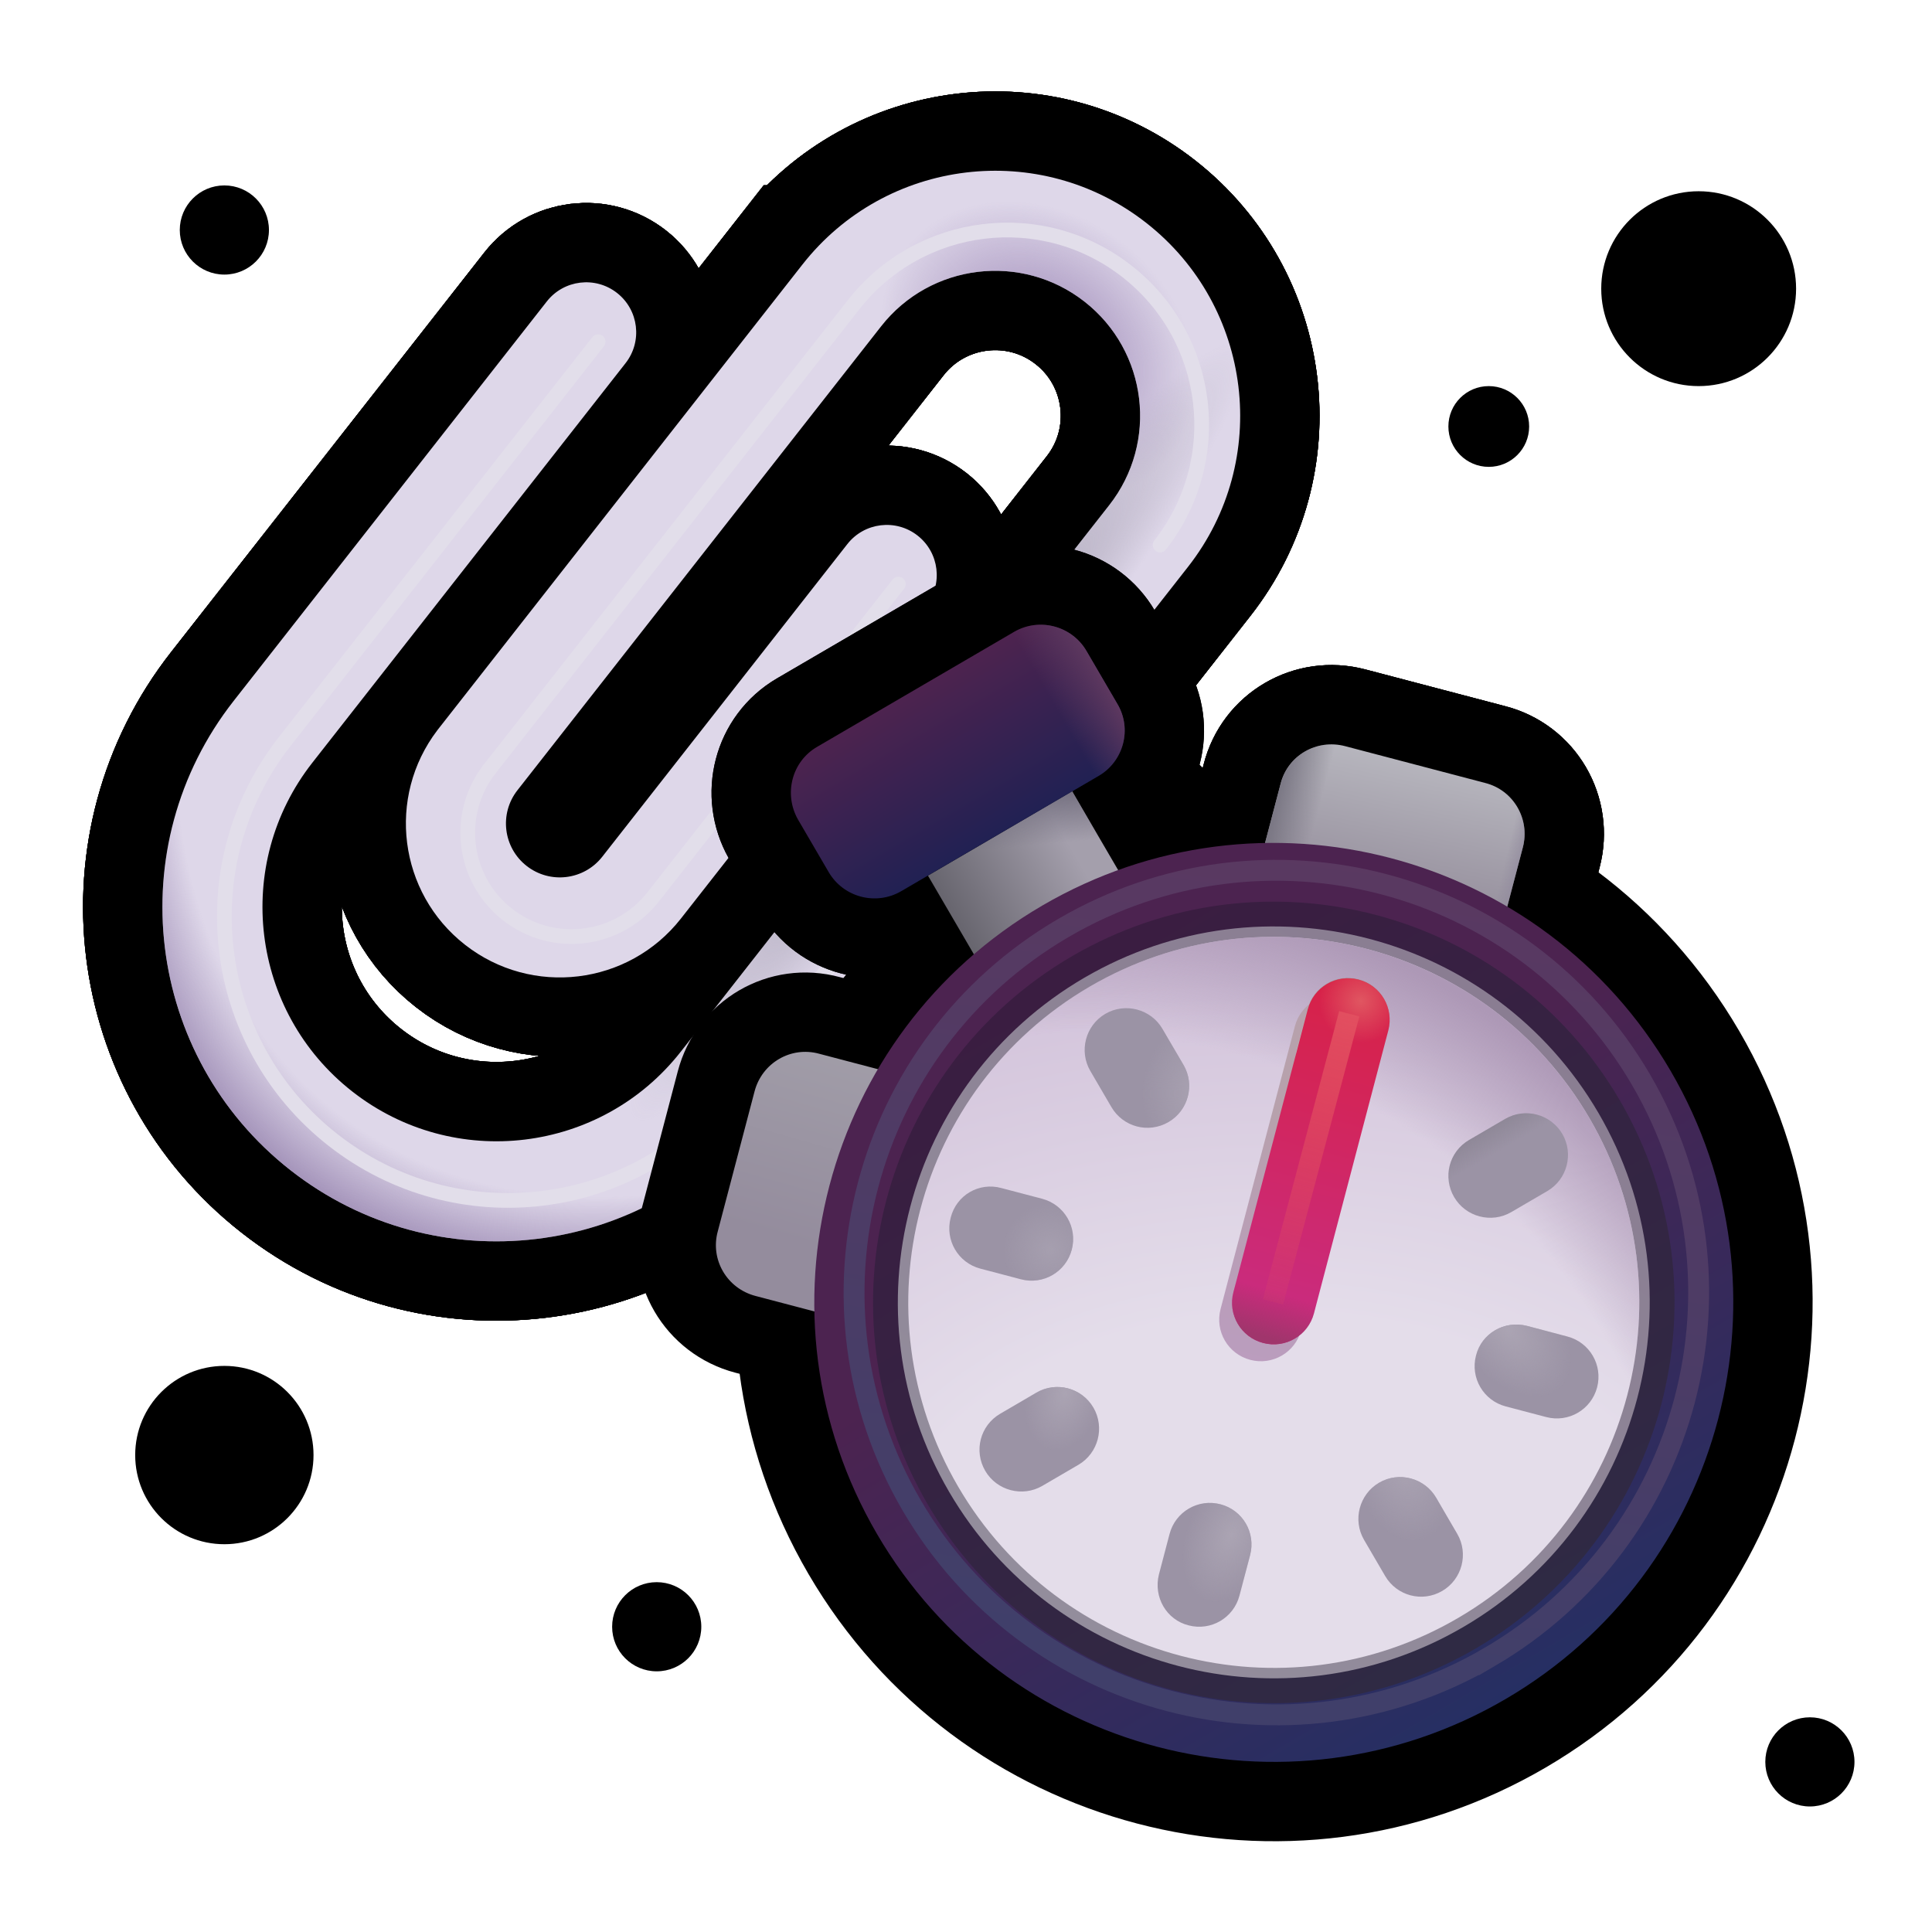 <?xml version="1.0" encoding="UTF-8"?>
<svg id="Genral_2" data-name="Genral 2" xmlns="http://www.w3.org/2000/svg" xmlns:xlink="http://www.w3.org/1999/xlink" viewBox="0 0 280 280">
  <defs>
    <radialGradient id="radial-gradient" cx="5294.913" cy="391.076" fx="5294.913" fy="391.076" r="8.53" gradientTransform="translate(43924.338 -62294.867) rotate(128.094) scale(14.375 -10.235)" gradientUnits="userSpaceOnUse">
      <stop offset=".878" stop-color="#8f7ba9" stop-opacity="0"/>
      <stop offset="1" stop-color="#8f7ba9"/>
    </radialGradient>
    <radialGradient id="radial-gradient-2" cx="5367.86" cy="2671.826" fx="5367.86" fy="2671.826" r="8.53" gradientTransform="translate(-1587.974 14675.778) rotate(-51.906) scale(2.344 -2.865)" gradientUnits="userSpaceOnUse">
      <stop offset=".167" stop-color="#a18dba"/>
      <stop offset="1" stop-color="#a18dba" stop-opacity="0"/>
    </radialGradient>
    <radialGradient id="radial-gradient-3" cx="5290.244" cy="-3560.616" fx="5290.244" fy="-3560.616" r="8.53" gradientTransform="translate(30670.545 -32253.782) rotate(128.094) scale(8.375 -1.142)" gradientUnits="userSpaceOnUse">
      <stop offset="0" stop-color="#a7a1b3"/>
      <stop offset="1" stop-color="#a7a1b3" stop-opacity="0"/>
    </radialGradient>
    <linearGradient id="linear-gradient" x1="169.683" y1="815.323" x2="189.664" y2="815.323" gradientTransform="translate(403.557 924.413) rotate(-30.275) scale(1 -1)" gradientUnits="userSpaceOnUse">
      <stop offset="0" stop-color="#67656e"/>
      <stop offset="1" stop-color="#a49fac"/>
    </linearGradient>
    <linearGradient id="linear-gradient-2" x1="188.235" y1="829.192" x2="184.345" y2="820.821" gradientTransform="translate(403.557 924.413) rotate(-30.275) scale(1 -1)" gradientUnits="userSpaceOnUse">
      <stop offset="0" stop-color="#696576"/>
      <stop offset="1" stop-color="#696576" stop-opacity="0"/>
    </linearGradient>
    <linearGradient id="linear-gradient-3" x1="126.775" y1="787.819" x2="147.528" y2="807.716" gradientTransform="translate(403.557 924.413) rotate(-30.275) scale(1 -1)" gradientUnits="userSpaceOnUse">
      <stop offset="0" stop-color="#948c9d"/>
      <stop offset="1" stop-color="#a19da8"/>
    </linearGradient>
    <linearGradient id="linear-gradient-4" x1="238.895" y1="803.758" x2="226.6" y2="790.139" gradientTransform="translate(403.557 924.413) rotate(-30.275) scale(1 -1)" gradientUnits="userSpaceOnUse">
      <stop offset="0" stop-color="#b7b6be"/>
      <stop offset="1" stop-color="#9993a0"/>
    </linearGradient>
    <linearGradient id="linear-gradient-5" x1="216.738" y1="807.614" x2="221.845" y2="802.507" gradientTransform="translate(403.557 924.413) rotate(-30.275) scale(1 -1)" gradientUnits="userSpaceOnUse">
      <stop offset="0" stop-color="#74717e"/>
      <stop offset="1" stop-color="#74717e" stop-opacity="0"/>
    </linearGradient>
    <linearGradient id="linear-gradient-6" x1="244.081" y1="780.869" x2="241.906" y2="782.95" gradientTransform="translate(403.557 924.413) rotate(-30.275) scale(1 -1)" gradientUnits="userSpaceOnUse">
      <stop offset="0" stop-color="#918a9d"/>
      <stop offset="1" stop-color="#918a9d" stop-opacity="0"/>
    </linearGradient>
    <linearGradient id="linear-gradient-7" x1="181.789" y1="812.297" x2="181.789" y2="679.131" gradientTransform="translate(403.557 924.413) rotate(-30.275) scale(1 -1)" gradientUnits="userSpaceOnUse">
      <stop offset=".374" stop-color="#4c2350"/>
      <stop offset="1" stop-color="#262f63"/>
    </linearGradient>
    <linearGradient id="linear-gradient-8" x1="231.422" y1="807.513" x2="149.09" y2="704.566" gradientTransform="translate(403.557 924.413) rotate(-30.275) scale(1 -1)" gradientUnits="userSpaceOnUse">
      <stop offset="0" stop-color="#5d3860"/>
      <stop offset="1" stop-color="#403f6a"/>
    </linearGradient>
    <linearGradient id="linear-gradient-9" x1="181.79" y1="803.785" x2="181.79" y2="687.642" gradientTransform="translate(403.557 924.413) rotate(-30.275) scale(1 -1)" gradientUnits="userSpaceOnUse">
      <stop offset="0" stop-color="#3a1d41"/>
      <stop offset="1" stop-color="#2f2a44"/>
    </linearGradient>
    <linearGradient id="linear-gradient-10" x1="181.729" y1="848.615" x2="181.729" y2="824.403" gradientTransform="translate(403.557 924.413) rotate(-30.275) scale(1 -1)" gradientUnits="userSpaceOnUse">
      <stop offset="0" stop-color="#4d234f"/>
      <stop offset="1" stop-color="#212153"/>
    </linearGradient>
    <linearGradient id="linear-gradient-11" x1="205.942" y1="836.509" x2="197.917" y2="836.509" gradientTransform="translate(403.557 924.413) rotate(-30.275) scale(1 -1)" gradientUnits="userSpaceOnUse">
      <stop offset="0" stop-color="#5d385f"/>
      <stop offset="1" stop-color="#5d385f" stop-opacity="0"/>
    </linearGradient>
    <linearGradient id="linear-gradient-12" x1="135.586" y1="724.263" x2="237.443" y2="771.552" gradientTransform="translate(403.557 924.413) rotate(-30.275) scale(1 -1)" gradientUnits="userSpaceOnUse">
      <stop offset="0" stop-color="#938d9c"/>
      <stop offset="1" stop-color="#897c91"/>
    </linearGradient>
    <radialGradient id="radial-gradient-4" cx="5112.065" cy="1078.945" fx="5112.065" fy="1078.945" r="6.053" gradientTransform="translate(18427.958 82856.885) rotate(-86.037) scale(15.877 -22.158)" gradientUnits="userSpaceOnUse">
      <stop offset=".455" stop-color="#e4ddea"/>
      <stop offset="1" stop-color="#d2c2da"/>
    </radialGradient>
    <radialGradient id="radial-gradient-5" cx="5036.732" cy="1002.948" fx="5036.732" fy="1002.948" r="6.053" gradientTransform="translate(-37224.37 84379.495) rotate(-54.785) scale(17.928 -17.928)" gradientUnits="userSpaceOnUse">
      <stop offset=".81" stop-color="#ad98b6" stop-opacity="0"/>
      <stop offset="1" stop-color="#ad98b6"/>
    </radialGradient>
    <linearGradient id="linear-gradient-13" x1="200.485" y1="765.789" x2="171.175" y2="737.762" gradientTransform="translate(403.557 924.413) rotate(-30.275) scale(1 -1)" gradientUnits="userSpaceOnUse">
      <stop offset="0" stop-color="#b7a1ac"/>
      <stop offset="1" stop-color="#bb9cc0"/>
    </linearGradient>
    <radialGradient id="radial-gradient-6" cx="8086.767" cy="2548.096" fx="8086.767" fy="2548.096" r="6.053" gradientTransform="translate(12639.999 -3576.362) rotate(-176.256) scale(1.508 -1.782)" gradientUnits="userSpaceOnUse">
      <stop offset="0" stop-color="#aba4b3"/>
      <stop offset="1" stop-color="#aba4b3" stop-opacity="0"/>
    </radialGradient>
    <radialGradient id="radial-gradient-7" cx="6220.635" cy="-2982.033" fx="6220.635" fy="-2982.033" r="6.053" gradientTransform="translate(1381.264 -12281.894) rotate(78.177) scale(1.927 -1.245)" xlink:href="#radial-gradient-6"/>
    <linearGradient id="linear-gradient-14" x1="221.134" y1="754.415" x2="221.134" y2="748.173" gradientTransform="translate(403.557 924.413) rotate(-30.275) scale(1 -1)" gradientUnits="userSpaceOnUse">
      <stop offset="0" stop-color="#86808e"/>
      <stop offset="1" stop-color="#86808e" stop-opacity="0"/>
    </linearGradient>
    <radialGradient id="radial-gradient-8" cx="8025.742" cy="-2841.243" fx="8025.742" fy="-2841.243" r="6.053" gradientTransform="translate(5819.766 -9891.343) rotate(106.095) scale(1.404 -.931)" xlink:href="#radial-gradient-6"/>
    <radialGradient id="radial-gradient-9" cx="4886.037" cy="-3461.088" fx="4886.037" fy="-3461.088" r="6.053" gradientTransform="translate(-2653.418 -9340.153) rotate(49.408) scale(1.864 -1.162)" xlink:href="#radial-gradient-6"/>
    <radialGradient id="radial-gradient-10" cx="9920" cy="856.647" fx="9920" fy="856.647" r="6.053" gradientTransform="translate(9057.49 -6481.241) rotate(148.121) scale(1.117 -1.114)" gradientUnits="userSpaceOnUse">
      <stop offset="0" stop-color="#a69faf"/>
      <stop offset="1" stop-color="#a69faf" stop-opacity="0"/>
    </radialGradient>
    <linearGradient id="linear-gradient-15" x1="215.976" y1="779.961" x2="203.143" y2="767.128" gradientTransform="translate(403.557 924.413) rotate(-30.275) scale(1 -1)" gradientUnits="userSpaceOnUse">
      <stop offset="0" stop-color="#9b9b9b"/>
      <stop offset="1" stop-color="#d3d3d3"/>
    </linearGradient>
    <radialGradient id="radial-gradient-11" cx="7799.282" cy="-1928.166" fx="7799.282" fy="-1928.166" r="6.053" gradientTransform="translate(7184.471 -11116.368) rotate(112.949) scale(1.689 -1.053)" xlink:href="#radial-gradient-6"/>
    <linearGradient id="linear-gradient-16" x1="182.973" y1="746.899" x2="216.455" y2="780.379" gradientTransform="translate(403.557 924.413) rotate(-30.275) scale(1 -1)" gradientUnits="userSpaceOnUse">
      <stop offset="0" stop-color="#ca2b7c"/>
      <stop offset="1" stop-color="#d82145"/>
    </linearGradient>
    <linearGradient id="linear-gradient-17" x1="177.535" y1="742.714" x2="182.456" y2="747.314" gradientTransform="translate(403.557 924.413) rotate(-30.275) scale(1 -1)" gradientUnits="userSpaceOnUse">
      <stop offset="0" stop-color="#a0356c"/>
      <stop offset="1" stop-color="#a0356c" stop-opacity="0"/>
    </linearGradient>
    <radialGradient id="radial-gradient-12" cx="9155.093" cy="-2460.229" fx="9155.093" fy="-2460.229" r="6.053" gradientTransform="translate(5313.787 -7846.655) rotate(107.587) scale(1.001 -1.001)" gradientUnits="userSpaceOnUse">
      <stop offset="0" stop-color="#e05661"/>
      <stop offset="1" stop-color="#e05661" stop-opacity="0"/>
    </radialGradient>
    <linearGradient id="linear-gradient-18" x1="213.505" y1="777.901" x2="177.347" y2="740.995" gradientTransform="translate(403.557 924.413) rotate(-30.275) scale(1 -1)" gradientUnits="userSpaceOnUse">
      <stop offset="0" stop-color="#e24f60"/>
      <stop offset="1" stop-color="#e24f60" stop-opacity="0"/>
    </linearGradient>
  </defs>
  <a xlink:href="https://www.notion.so/dmmnotes/cognitive-associations-7cd37a20bcfa492f8849d9170dbc1c7d?pvs=4">
    <g>
      <g>
        <g>
          <path d="M116.287,38.348c12.098-15.432,34.416-18.135,49.848-6.037,15.432,12.098,18.135,34.416,6.037,49.848l-62.081,79.192-.083.105-.051.065c-16.534,20.901-46.87,24.524-67.865,8.066-21.051-16.503-24.739-46.947-8.235-67.999l45.39-57.899c2.47-3.151,7.028-3.703,10.179-1.233,3.151,2.471,3.703,7.028,1.233,10.179l-45.39,57.899c-11.562,14.749-8.979,36.079,5.77,47.641,14.749,11.562,36.078,8.979,47.64-5.771l62.081-79.192c7.157-9.13,5.558-22.333-3.571-29.49-9.13-7.157-22.333-5.558-29.49,3.572l-52.708,67.234c-2.661,3.395-2.066,8.304,1.328,10.965,3.395,2.661,8.304,2.067,10.965-1.328l35.522-45.313c2.47-3.151,7.028-3.703,10.179-1.233,3.151,2.47,3.703,7.028,1.233,10.179l-35.522,45.313c-7.602,9.698-21.626,11.396-31.324,3.793-9.616-7.538-11.367-21.391-3.983-31.078l.107-.14,52.79-67.339Z" fill="none" stroke="#000" stroke-width="23"/>
          <path d="M116.287,38.348c12.098-15.432,34.416-18.135,49.848-6.037,15.432,12.098,18.135,34.416,6.037,49.848l-62.081,79.192-.083.105-.051.065c-16.534,20.901-46.87,24.524-67.865,8.066-21.051-16.503-24.739-46.947-8.235-67.999l45.39-57.899c2.47-3.151,7.028-3.703,10.179-1.233,3.151,2.471,3.703,7.028,1.233,10.179l-45.39,57.899c-11.562,14.749-8.979,36.079,5.77,47.641,14.749,11.562,36.078,8.979,47.64-5.771l62.081-79.192c7.157-9.13,5.558-22.333-3.571-29.49-9.13-7.157-22.333-5.558-29.49,3.572l-52.708,67.234c-2.661,3.395-2.066,8.304,1.328,10.965,3.395,2.661,8.304,2.067,10.965-1.328l35.522-45.313c2.47-3.151,7.028-3.703,10.179-1.233,3.151,2.47,3.703,7.028,1.233,10.179l-35.522,45.313c-7.602,9.698-21.626,11.396-31.324,3.793-9.616-7.538-11.367-21.391-3.983-31.078l.107-.14,52.79-67.339Z" fill="none" stroke="#000" stroke-width="23"/>
          <path d="M116.287,38.348c12.098-15.432,34.416-18.135,49.848-6.037,15.432,12.098,18.135,34.416,6.037,49.848l-62.081,79.192-.083.105-.051.065c-16.534,20.901-46.87,24.524-67.865,8.066-21.051-16.503-24.739-46.947-8.235-67.999l45.39-57.899c2.47-3.151,7.028-3.703,10.179-1.233,3.151,2.471,3.703,7.028,1.233,10.179l-45.39,57.899c-11.562,14.749-8.979,36.079,5.77,47.641,14.749,11.562,36.078,8.979,47.64-5.771l62.081-79.192c7.157-9.13,5.558-22.333-3.571-29.49-9.13-7.157-22.333-5.558-29.49,3.572l-52.708,67.234c-2.661,3.395-2.066,8.304,1.328,10.965,3.395,2.661,8.304,2.067,10.965-1.328l35.522-45.313c2.47-3.151,7.028-3.703,10.179-1.233,3.151,2.47,3.703,7.028,1.233,10.179l-35.522,45.313c-7.602,9.698-21.626,11.396-31.324,3.793-9.616-7.538-11.367-21.391-3.983-31.078l.107-.14,52.79-67.339Z" fill="none" stroke="#000" stroke-width="23"/>
          <path d="M116.287,38.348c12.098-15.432,34.416-18.135,49.848-6.037,15.432,12.098,18.135,34.416,6.037,49.848l-62.081,79.192-.083.105-.051.065c-16.534,20.901-46.87,24.524-67.865,8.066-21.051-16.503-24.739-46.947-8.235-67.999l45.39-57.899c2.47-3.151,7.028-3.703,10.179-1.233,3.151,2.471,3.703,7.028,1.233,10.179l-45.39,57.899c-11.562,14.749-8.979,36.079,5.77,47.641,14.749,11.562,36.078,8.979,47.64-5.771l62.081-79.192c7.157-9.13,5.558-22.333-3.571-29.49-9.13-7.157-22.333-5.558-29.49,3.572l-52.708,67.234c-2.661,3.395-2.066,8.304,1.328,10.965,3.395,2.661,8.304,2.067,10.965-1.328l35.522-45.313c2.47-3.151,7.028-3.703,10.179-1.233,3.151,2.47,3.703,7.028,1.233,10.179l-35.522,45.313c-7.602,9.698-21.626,11.396-31.324,3.793-9.616-7.538-11.367-21.391-3.983-31.078l.107-.14,52.79-67.339Z" fill="none" stroke="#000" stroke-width="23"/>
          <path d="M70.917,111.504l52.79-67.34c9.627-12.281,27.378-14.44,39.646-4.822,12.269,9.618,14.41,27.371,4.783,39.651M105.972,158.291l40.044-51.081" fill="none" stroke="#000" stroke-width="23"/>
          <path d="M70.999,111.399c-5.132,6.546-3.99,16.008,2.549,21.135,6.539,5.127,16.001,3.976,21.132-2.57l35.522-45.313" fill="none" stroke="#000" stroke-width="23"/>
          <path d="M106.054,158.186c-14.033,17.9-39.904,21.047-57.786,7.028-17.882-14.019-21.003-39.894-6.97-57.794l45.39-57.899" fill="none" stroke="#000" stroke-width="23"/>
        </g>
        <g>
          <path d="M116.287,38.348c12.098-15.432,34.416-18.135,49.848-6.037,15.432,12.098,18.135,34.416,6.037,49.848l-62.081,79.192-.083.105-.051.065c-16.534,20.901-46.87,24.524-67.865,8.066-21.051-16.503-24.739-46.947-8.235-67.999l45.39-57.899c2.47-3.151,7.028-3.703,10.179-1.233,3.151,2.471,3.703,7.028,1.233,10.179l-45.39,57.899c-11.562,14.749-8.979,36.079,5.77,47.641,14.749,11.562,36.078,8.979,47.64-5.771l62.081-79.192c7.157-9.13,5.558-22.333-3.571-29.49-9.13-7.157-22.333-5.558-29.49,3.572l-52.708,67.234c-2.661,3.395-2.066,8.304,1.328,10.965,3.395,2.661,8.304,2.067,10.965-1.328l35.522-45.313c2.47-3.151,7.028-3.703,10.179-1.233,3.151,2.47,3.703,7.028,1.233,10.179l-35.522,45.313c-7.602,9.698-21.626,11.396-31.324,3.793-9.616-7.538-11.367-21.391-3.983-31.078l.107-.14,52.79-67.339Z" fill="#ded7e9" stroke-width="0"/>
          <path d="M116.287,38.348c12.098-15.432,34.416-18.135,49.848-6.037,15.432,12.098,18.135,34.416,6.037,49.848l-62.081,79.192-.083.105-.051.065c-16.534,20.901-46.87,24.524-67.865,8.066-21.051-16.503-24.739-46.947-8.235-67.999l45.39-57.899c2.47-3.151,7.028-3.703,10.179-1.233,3.151,2.471,3.703,7.028,1.233,10.179l-45.39,57.899c-11.562,14.749-8.979,36.079,5.77,47.641,14.749,11.562,36.078,8.979,47.64-5.771l62.081-79.192c7.157-9.13,5.558-22.333-3.571-29.49-9.13-7.157-22.333-5.558-29.49,3.572l-52.708,67.234c-2.661,3.395-2.066,8.304,1.328,10.965,3.395,2.661,8.304,2.067,10.965-1.328l35.522-45.313c2.47-3.151,7.028-3.703,10.179-1.233,3.151,2.47,3.703,7.028,1.233,10.179l-35.522,45.313c-7.602,9.698-21.626,11.396-31.324,3.793-9.616-7.538-11.367-21.391-3.983-31.078l.107-.14,52.79-67.339Z" fill="url(#radial-gradient)" stroke-width="0"/>
          <path d="M116.287,38.348c12.098-15.432,34.416-18.135,49.848-6.037,15.432,12.098,18.135,34.416,6.037,49.848l-62.081,79.192-.083.105-.051.065c-16.534,20.901-46.87,24.524-67.865,8.066-21.051-16.503-24.739-46.947-8.235-67.999l45.39-57.899c2.47-3.151,7.028-3.703,10.179-1.233,3.151,2.471,3.703,7.028,1.233,10.179l-45.39,57.899c-11.562,14.749-8.979,36.079,5.77,47.641,14.749,11.562,36.078,8.979,47.64-5.771l62.081-79.192c7.157-9.13,5.558-22.333-3.571-29.49-9.13-7.157-22.333-5.558-29.49,3.572l-52.708,67.234c-2.661,3.395-2.066,8.304,1.328,10.965,3.395,2.661,8.304,2.067,10.965-1.328l35.522-45.313c2.47-3.151,7.028-3.703,10.179-1.233,3.151,2.47,3.703,7.028,1.233,10.179l-35.522,45.313c-7.602,9.698-21.626,11.396-31.324,3.793-9.616-7.538-11.367-21.391-3.983-31.078l.107-.14,52.79-67.339Z" fill="url(#radial-gradient-2)" stroke-width="0"/>
          <path d="M116.287,38.348c12.098-15.432,34.416-18.135,49.848-6.037,15.432,12.098,18.135,34.416,6.037,49.848l-62.081,79.192-.083.105-.051.065c-16.534,20.901-46.87,24.524-67.865,8.066-21.051-16.503-24.739-46.947-8.235-67.999l45.39-57.899c2.47-3.151,7.028-3.703,10.179-1.233,3.151,2.471,3.703,7.028,1.233,10.179l-45.39,57.899c-11.562,14.749-8.979,36.079,5.77,47.641,14.749,11.562,36.078,8.979,47.64-5.771l62.081-79.192c7.157-9.13,5.558-22.333-3.571-29.49-9.13-7.157-22.333-5.558-29.49,3.572l-52.708,67.234c-2.661,3.395-2.066,8.304,1.328,10.965,3.395,2.661,8.304,2.067,10.965-1.328l35.522-45.313c2.47-3.151,7.028-3.703,10.179-1.233,3.151,2.47,3.703,7.028,1.233,10.179l-35.522,45.313c-7.602,9.698-21.626,11.396-31.324,3.793-9.616-7.538-11.367-21.391-3.983-31.078l.107-.14,52.79-67.339Z" fill="url(#radial-gradient-3)" stroke-width="0"/>
          <path d="M70.917,111.504l52.79-67.34c9.627-12.281,27.378-14.44,39.646-4.822,12.269,9.618,14.41,27.371,4.783,39.651M105.972,158.291l40.044-51.081" fill="none" stroke="#e2deea" stroke-linecap="round" stroke-width="2.132"/>
          <path d="M70.999,111.399c-5.132,6.546-3.99,16.008,2.549,21.135,6.539,5.127,16.001,3.976,21.132-2.57l35.522-45.313" fill="none" stroke="#e2deea" stroke-linecap="round" stroke-width="2.132"/>
          <path d="M106.054,158.186c-14.033,17.9-39.904,21.047-57.786,7.028-17.882-14.019-21.003-39.894-6.97-57.794l45.39-57.899" fill="none" stroke="#e2deea" stroke-linecap="round" stroke-width="2.132"/>
        </g>
      </g>
      <g>
        <g>
          <path d="M155.391,114.691l-20.91,12.206,9.155,15.683,20.91-12.206-9.155-15.683Z" fill="none" stroke="#000" stroke-width="23"/>
          <path d="M155.391,114.691l-20.91,12.206,9.155,15.683,20.91-12.206-9.155-15.683Z" fill="none" stroke="#000" stroke-width="23"/>
          <path d="M132.701,164.312l-5.331,20.284c-1.088,4.14-5.27,6.581-9.357,5.462l-8.527-2.241c-4.14-1.088-6.581-5.27-5.462-9.357l5.331-20.284c1.088-4.14,5.27-6.581,9.357-5.462l8.61,2.263c4.026,1.014,6.498,5.248,5.38,9.336Z" fill="none" stroke="#000" stroke-width="23"/>
          <path d="M188.792,131.568l20.284,5.331c4.14,1.088,8.322-1.353,9.357-5.462l2.263-8.61c1.088-4.14-1.353-8.322-5.462-9.357l-20.284-5.331c-4.14-1.088-8.322,1.353-9.357,5.462l-2.263,8.61c-1.118,4.087,1.353,8.322,5.462,9.357Z" fill="none" stroke="#000" stroke-width="23"/>
          <path d="M188.792,131.568l20.284,5.331c4.14,1.088,8.322-1.353,9.357-5.462l2.263-8.61c1.088-4.14-1.353-8.322-5.462-9.357l-20.284-5.331c-4.14-1.088-8.322,1.353-9.357,5.462l-2.263,8.61c-1.118,4.087,1.353,8.322,5.462,9.357Z" fill="none" stroke="#000" stroke-width="23"/>
          <path d="M188.792,131.568l20.284,5.331c4.14,1.088,8.322-1.353,9.357-5.462l2.263-8.61c1.088-4.14-1.353-8.322-5.462-9.357l-20.284-5.331c-4.14-1.088-8.322,1.353-9.357,5.462l-2.263,8.61c-1.118,4.087,1.353,8.322,5.462,9.357Z" fill="none" stroke="#000" stroke-width="23"/>
          <path d="M218.174,246.255c31.758-18.539,42.474-59.312,23.935-91.07-18.539-31.758-59.312-42.474-91.07-23.935-31.758,18.539-42.474,59.312-23.935,91.07,18.539,31.758,59.312,42.474,91.07,23.935Z" fill="none" stroke="#000" stroke-width="23"/>
          <path d="M215.83,240.176c29.186-17.038,39.035-54.51,21.997-83.697-17.038-29.186-54.51-39.035-83.697-21.997-29.187,17.038-39.035,54.51-21.997,83.696,17.038,29.187,54.51,39.035,83.697,21.997Z" fill="none" stroke="#000" stroke-width="23"/>
          <path d="M213.883,238.904c27.698-16.169,37.044-51.73,20.875-79.428-16.169-27.698-51.73-37.044-79.428-20.875-27.698,16.169-37.044,51.73-20.875,79.428,16.169,27.698,51.73,37.044,79.428,20.875Z" fill="none" stroke="#000" stroke-width="23"/>
          <g>
            <path d="M159.207,112.464l-28.594,16.692c-3.659,2.136-8.378.896-10.514-2.763l-4.455-7.632c-2.084-3.69-.896-8.378,2.763-10.514l28.542-16.662c3.659-2.136,8.378-.896,10.514,2.763l4.455,7.632c2.188,3.629.948,8.348-2.711,10.484Z" fill="none" stroke="#000" stroke-width="23"/>
            <path d="M159.207,112.464l-28.594,16.692c-3.659,2.136-8.378.896-10.514-2.763l-4.455-7.632c-2.084-3.69-.896-8.378,2.763-10.514l28.542-16.662c3.659-2.136,8.378-.896,10.514,2.763l4.455,7.632c2.188,3.629.948,8.348-2.711,10.484Z" fill="none" stroke="#000" stroke-width="23"/>
          </g>
          <path d="M212.071,235.8c25.984-15.168,34.751-48.528,19.583-74.512-15.168-25.984-48.528-34.751-74.512-19.583-25.983,15.168-34.751,48.528-19.583,74.512s48.528,34.751,74.512,19.583Z" fill="none" stroke="#000" stroke-width="23"/>
          <g>
            <path d="M211.309,234.495c25.263-14.748,33.788-47.184,19.041-72.447-14.748-25.264-47.184-33.788-72.447-19.041-25.263,14.748-33.789,47.183-19.04,72.447,14.748,25.263,47.184,33.788,72.447,19.041Z" fill="none" stroke="#000" stroke-width="23"/>
            <path d="M211.309,234.495c25.263-14.748,33.788-47.184,19.041-72.447-14.748-25.264-47.184-33.788-72.447-19.041-25.263,14.748-33.789,47.183-19.04,72.447,14.748,25.263,47.184,33.788,72.447,19.041Z" fill="none" stroke="#000" stroke-width="23"/>
          </g>
          <path d="M181.198,197.081c-3.229-.849-5.151-4.142-4.303-7.371l10.771-40.982c.849-3.229,4.142-5.151,7.371-4.303,3.229.849,5.151,4.142,4.303,7.371l-10.771,40.982c-.849,3.229-4.142,5.151-7.371,4.303Z" fill="none" stroke="#000" stroke-width="23"/>
          <g>
            <path d="M161.069,160.439l-3.052-5.228c-1.678-2.875-.699-6.601,2.176-8.279,2.875-1.678,6.601-.699,8.279,2.176l3.052,5.228c1.678,2.875.699,6.601-2.176,8.279-2.927,1.709-6.601.699-8.279-2.176Z" fill="none" stroke="#000" stroke-width="23"/>
            <path d="M161.069,160.439l-3.052-5.228c-1.678-2.875-.699-6.601,2.176-8.279,2.875-1.678,6.601-.699,8.279,2.176l3.052,5.228c1.678,2.875.699,6.601-2.176,8.279-2.927,1.709-6.601.699-8.279-2.176Z" fill="none" stroke="#000" stroke-width="23"/>
          </g>
          <g>
            <path d="M200.74,228.396l-3.052-5.228c-1.678-2.875-.699-6.601,2.176-8.279,2.875-1.678,6.601-.699,8.279,2.176l3.052,5.228c1.678,2.875.699,6.601-2.176,8.279-2.927,1.709-6.601.699-8.279-2.176Z" fill="none" stroke="#000" stroke-width="23"/>
            <path d="M200.74,228.396l-3.052-5.228c-1.678-2.875-.699-6.601,2.176-8.279,2.875-1.678,6.601-.699,8.279,2.176l3.052,5.228c1.678,2.875.699,6.601-2.176,8.279-2.927,1.709-6.601.699-8.279-2.176Z" fill="none" stroke="#000" stroke-width="23"/>
          </g>
          <g>
            <path d="M212.92,165.215l5.228-3.052c2.875-1.678,6.601-.699,8.279,2.176s.699,6.601-2.176,8.279l-5.228,3.052c-2.875,1.678-6.601.699-8.279-2.176s-.752-6.57,2.176-8.279Z" fill="none" stroke="#000" stroke-width="23"/>
            <path d="M212.92,165.215l5.228-3.052c2.875-1.678,6.601-.699,8.279,2.176s.699,6.601-2.176,8.279l-5.228,3.052c-2.875,1.678-6.601.699-8.279-2.176s-.752-6.57,2.176-8.279Z" fill="none" stroke="#000" stroke-width="23"/>
          </g>
          <g>
            <path d="M144.962,204.886l5.228-3.052c2.875-1.678,6.601-.699,8.279,2.176s.699,6.601-2.176,8.279l-5.228,3.052c-2.875,1.678-6.601.699-8.279-2.176-1.678-2.875-.751-6.57,2.176-8.279Z" fill="none" stroke="#000" stroke-width="23"/>
            <path d="M144.962,204.886l5.228-3.052c2.875-1.678,6.601-.699,8.279,2.176s.699,6.601-2.176,8.279l-5.228,3.052c-2.875,1.678-6.601.699-8.279-2.176-1.678-2.875-.751-6.57,2.176-8.279Z" fill="none" stroke="#000" stroke-width="23"/>
          </g>
          <g>
            <path d="M221.285,192.153l5.878,1.545c3.229.849,5.151,4.142,4.303,7.371-.849,3.229-4.142,5.151-7.371,4.303l-5.878-1.545c-3.229-.849-5.151-4.142-4.303-7.371.796-3.198,4.09-5.121,7.371-4.303Z" fill="none" stroke="#000" stroke-width="23"/>
            <path d="M221.285,192.153l5.878,1.545c3.229.849,5.151,4.142,4.303,7.371-.849,3.229-4.142,5.151-7.371,4.303l-5.878-1.545c-3.229-.849-5.151-4.142-4.303-7.371.796-3.198,4.09-5.121,7.371-4.303Z" fill="none" stroke="#000" stroke-width="23"/>
          </g>
          <g>
            <path d="M145.148,172.186l5.878,1.545c3.229.849,5.151,4.142,4.303,7.371-.849,3.229-4.142,5.151-7.371,4.303l-5.878-1.545c-3.229-.849-5.151-4.142-4.303-7.371.818-3.281,4.111-5.204,7.371-4.303Z" fill="none" stroke="#000" stroke-width="23"/>
            <path d="M145.148,172.186l5.878,1.545c3.229.849,5.151,4.142,4.303,7.371-.849,3.229-4.142,5.151-7.371,4.303l-5.878-1.545c-3.229-.849-5.151-4.142-4.303-7.371.818-3.281,4.111-5.204,7.371-4.303Z" fill="none" stroke="#000" stroke-width="23"/>
          </g>
          <path d="M187.954,152.103l1.545-5.878c.849-3.229,4.142-5.151,7.371-4.303,3.229.849,5.151,4.142,4.303,7.371l-1.545,5.878c-.849,3.229-4.142,5.151-7.371,4.303-3.198-.796-5.151-4.142-4.303-7.371Z" fill="none" stroke="#000" stroke-width="23"/>
          <g>
            <path d="M167.957,228.189l1.545-5.878c.849-3.229,4.142-5.151,7.371-4.303,3.229.849,5.151,4.142,4.303,7.371l-1.545,5.878c-.849,3.229-4.142,5.151-7.371,4.303-3.198-.796-5.121-4.09-4.303-7.371Z" fill="none" stroke="#000" stroke-width="23"/>
            <path d="M167.957,228.189l1.545-5.878c.849-3.229,4.142-5.151,7.371-4.303,3.229.849,5.151,4.142,4.303,7.371l-1.545,5.878c-.849,3.229-4.142,5.151-7.371,4.303-3.198-.796-5.121-4.09-4.303-7.371Z" fill="none" stroke="#000" stroke-width="23"/>
          </g>
          <g>
            <path d="M183.061,194.63c-3.229-.849-5.151-4.142-4.303-7.371l10.771-40.982c.849-3.229,4.142-5.151,7.371-4.303,3.229.849,5.151,4.142,4.303,7.371l-10.771,40.982c-.849,3.229-4.142,5.151-7.371,4.303Z" fill="none" stroke="#000" stroke-width="23"/>
            <path d="M183.061,194.63c-3.229-.849-5.151-4.142-4.303-7.371l10.771-40.982c.849-3.229,4.142-5.151,7.371-4.303,3.229.849,5.151,4.142,4.303,7.371l-10.771,40.982c-.849,3.229-4.142,5.151-7.371,4.303Z" fill="none" stroke="#000" stroke-width="23"/>
            <path d="M183.061,194.63c-3.229-.849-5.151-4.142-4.303-7.371l10.771-40.982c.849-3.229,4.142-5.151,7.371-4.303,3.229.849,5.151,4.142,4.303,7.371l-10.771,40.982c-.849,3.229-4.142,5.151-7.371,4.303Z" fill="none" stroke="#000" stroke-width="23"/>
          </g>
          <path d="M195.544,146.92l-11.052,41.754" fill="none" stroke="#000" stroke-width="23"/>
        </g>
        <g>
          <path d="M155.391,114.691l-20.91,12.206,9.155,15.683,20.91-12.206-9.155-15.683Z" fill="url(#linear-gradient)" stroke-width="0"/>
          <path d="M155.391,114.691l-20.91,12.206,9.155,15.683,20.91-12.206-9.155-15.683Z" fill="url(#linear-gradient-2)" stroke-width="0"/>
          <path d="M132.701,164.312l-5.331,20.284c-1.088,4.14-5.27,6.581-9.357,5.462l-8.527-2.241c-4.14-1.088-6.581-5.27-5.462-9.357l5.331-20.284c1.088-4.14,5.27-6.581,9.357-5.462l8.61,2.263c4.026,1.014,6.498,5.248,5.38,9.336Z" fill="url(#linear-gradient-3)" stroke-width="0"/>
          <path d="M188.792,131.568l20.284,5.331c4.14,1.088,8.322-1.353,9.357-5.462l2.263-8.61c1.088-4.14-1.353-8.322-5.462-9.357l-20.284-5.331c-4.14-1.088-8.322,1.353-9.357,5.462l-2.263,8.61c-1.118,4.087,1.353,8.322,5.462,9.357Z" fill="url(#linear-gradient-4)" stroke-width="0"/>
          <path d="M188.792,131.568l20.284,5.331c4.14,1.088,8.322-1.353,9.357-5.462l2.263-8.61c1.088-4.14-1.353-8.322-5.462-9.357l-20.284-5.331c-4.14-1.088-8.322,1.353-9.357,5.462l-2.263,8.61c-1.118,4.087,1.353,8.322,5.462,9.357Z" fill="url(#linear-gradient-5)" stroke-width="0"/>
          <path d="M188.792,131.568l20.284,5.331c4.14,1.088,8.322-1.353,9.357-5.462l2.263-8.61c1.088-4.14-1.353-8.322-5.462-9.357l-20.284-5.331c-4.14-1.088-8.322,1.353-9.357,5.462l-2.263,8.61c-1.118,4.087,1.353,8.322,5.462,9.357Z" fill="url(#linear-gradient-6)" stroke-width="0"/>
          <path d="M218.174,246.255c31.758-18.539,42.474-59.312,23.935-91.07-18.539-31.758-59.312-42.474-91.07-23.935-31.758,18.539-42.474,59.312-23.935,91.07,18.539,31.758,59.312,42.474,91.07,23.935Z" fill="url(#linear-gradient-7)" stroke-width="0"/>
          <path d="M215.83,240.176c29.186-17.038,39.035-54.51,21.997-83.697-17.038-29.186-54.51-39.035-83.697-21.997-29.187,17.038-39.035,54.51-21.997,83.696,17.038,29.187,54.51,39.035,83.697,21.997Z" fill="none" stroke="url(#linear-gradient-8)" stroke-width="3.027"/>
          <path d="M213.883,238.904c27.698-16.169,37.044-51.73,20.875-79.428-16.169-27.698-51.73-37.044-79.428-20.875-27.698,16.169-37.044,51.73-20.875,79.428,16.169,27.698,51.73,37.044,79.428,20.875Z" fill="url(#linear-gradient-9)" stroke-width="0"/>
          <g>
            <path d="M159.207,112.464l-28.594,16.692c-3.659,2.136-8.378.896-10.514-2.763l-4.455-7.632c-2.084-3.69-.896-8.378,2.763-10.514l28.542-16.662c3.659-2.136,8.378-.896,10.514,2.763l4.455,7.632c2.188,3.629.948,8.348-2.711,10.484Z" fill="url(#linear-gradient-10)" stroke-width="0"/>
            <path d="M159.207,112.464l-28.594,16.692c-3.659,2.136-8.378.896-10.514-2.763l-4.455-7.632c-2.084-3.69-.896-8.378,2.763-10.514l28.542-16.662c3.659-2.136,8.378-.896,10.514,2.763l4.455,7.632c2.188,3.629.948,8.348-2.711,10.484Z" fill="url(#linear-gradient-11)" stroke-width="0"/>
          </g>
          <path d="M212.071,235.8c25.984-15.168,34.751-48.528,19.583-74.512-15.168-25.984-48.528-34.751-74.512-19.583-25.983,15.168-34.751,48.528-19.583,74.512s48.528,34.751,74.512,19.583Z" fill="url(#linear-gradient-12)" stroke-width="0"/>
          <g>
            <path d="M211.309,234.495c25.263-14.748,33.788-47.184,19.041-72.447-14.748-25.264-47.184-33.788-72.447-19.041-25.263,14.748-33.789,47.183-19.04,72.447,14.748,25.263,47.184,33.788,72.447,19.041Z" fill="url(#radial-gradient-4)" stroke-width="0"/>
            <path d="M211.309,234.495c25.263-14.748,33.788-47.184,19.041-72.447-14.748-25.264-47.184-33.788-72.447-19.041-25.263,14.748-33.789,47.183-19.04,72.447,14.748,25.263,47.184,33.788,72.447,19.041Z" fill="url(#radial-gradient-5)" stroke-width="0"/>
          </g>
          <path d="M181.198,197.081c-3.229-.849-5.151-4.142-4.303-7.371l10.771-40.982c.849-3.229,4.142-5.151,7.371-4.303,3.229.849,5.151,4.142,4.303,7.371l-10.771,40.982c-.849,3.229-4.142,5.151-7.371,4.303Z" fill="url(#linear-gradient-13)" stroke-width="0"/>
          <g>
            <path d="M161.069,160.439l-3.052-5.228c-1.678-2.875-.699-6.601,2.176-8.279,2.875-1.678,6.601-.699,8.279,2.176l3.052,5.228c1.678,2.875.699,6.601-2.176,8.279-2.927,1.709-6.601.699-8.279-2.176Z" fill="#9b93a5" stroke-width="0"/>
            <path d="M161.069,160.439l-3.052-5.228c-1.678-2.875-.699-6.601,2.176-8.279,2.875-1.678,6.601-.699,8.279,2.176l3.052,5.228c1.678,2.875.699,6.601-2.176,8.279-2.927,1.709-6.601.699-8.279-2.176Z" fill="url(#radial-gradient-6)" stroke-width="0"/>
          </g>
          <g>
            <path d="M200.74,228.396l-3.052-5.228c-1.678-2.875-.699-6.601,2.176-8.279,2.875-1.678,6.601-.699,8.279,2.176l3.052,5.228c1.678,2.875.699,6.601-2.176,8.279-2.927,1.709-6.601.699-8.279-2.176Z" fill="#9b93a5" stroke-width="0"/>
            <path d="M200.74,228.396l-3.052-5.228c-1.678-2.875-.699-6.601,2.176-8.279,2.875-1.678,6.601-.699,8.279,2.176l3.052,5.228c1.678,2.875.699,6.601-2.176,8.279-2.927,1.709-6.601.699-8.279-2.176Z" fill="url(#radial-gradient-7)" stroke-width="0"/>
          </g>
          <g>
            <path d="M212.92,165.215l5.228-3.052c2.875-1.678,6.601-.699,8.279,2.176s.699,6.601-2.176,8.279l-5.228,3.052c-2.875,1.678-6.601.699-8.279-2.176s-.752-6.57,2.176-8.279Z" fill="#9b93a5" stroke-width="0"/>
            <path d="M212.92,165.215l5.228-3.052c2.875-1.678,6.601-.699,8.279,2.176s.699,6.601-2.176,8.279l-5.228,3.052c-2.875,1.678-6.601.699-8.279-2.176s-.752-6.57,2.176-8.279Z" fill="url(#linear-gradient-14)" stroke-width="0"/>
          </g>
          <g>
            <path d="M144.962,204.886l5.228-3.052c2.875-1.678,6.601-.699,8.279,2.176s.699,6.601-2.176,8.279l-5.228,3.052c-2.875,1.678-6.601.699-8.279-2.176-1.678-2.875-.751-6.57,2.176-8.279Z" fill="#9b93a5" stroke-width="0"/>
            <path d="M144.962,204.886l5.228-3.052c2.875-1.678,6.601-.699,8.279,2.176s.699,6.601-2.176,8.279l-5.228,3.052c-2.875,1.678-6.601.699-8.279-2.176-1.678-2.875-.751-6.57,2.176-8.279Z" fill="url(#radial-gradient-8)" stroke-width="0"/>
          </g>
          <g>
            <path d="M221.285,192.153l5.878,1.545c3.229.849,5.151,4.142,4.303,7.371-.849,3.229-4.142,5.151-7.371,4.303l-5.878-1.545c-3.229-.849-5.151-4.142-4.303-7.371.796-3.198,4.09-5.121,7.371-4.303Z" fill="#9b93a5" stroke-width="0"/>
            <path d="M221.285,192.153l5.878,1.545c3.229.849,5.151,4.142,4.303,7.371-.849,3.229-4.142,5.151-7.371,4.303l-5.878-1.545c-3.229-.849-5.151-4.142-4.303-7.371.796-3.198,4.09-5.121,7.371-4.303Z" fill="url(#radial-gradient-9)" stroke-width="0"/>
          </g>
          <g>
            <path d="M145.148,172.186l5.878,1.545c3.229.849,5.151,4.142,4.303,7.371-.849,3.229-4.142,5.151-7.371,4.303l-5.878-1.545c-3.229-.849-5.151-4.142-4.303-7.371.818-3.281,4.111-5.204,7.371-4.303Z" fill="#9b93a5" stroke-width="0"/>
            <path d="M145.148,172.186l5.878,1.545c3.229.849,5.151,4.142,4.303,7.371-.849,3.229-4.142,5.151-7.371,4.303l-5.878-1.545c-3.229-.849-5.151-4.142-4.303-7.371.818-3.281,4.111-5.204,7.371-4.303Z" fill="url(#radial-gradient-10)" stroke-width="0"/>
          </g>
          <path d="M187.954,152.103l1.545-5.878c.849-3.229,4.142-5.151,7.371-4.303,3.229.849,5.151,4.142,4.303,7.371l-1.545,5.878c-.849,3.229-4.142,5.151-7.371,4.303-3.198-.796-5.151-4.142-4.303-7.371Z" fill="url(#linear-gradient-15)" stroke-width="0"/>
          <g>
            <path d="M167.957,228.189l1.545-5.878c.849-3.229,4.142-5.151,7.371-4.303,3.229.849,5.151,4.142,4.303,7.371l-1.545,5.878c-.849,3.229-4.142,5.151-7.371,4.303-3.198-.796-5.121-4.09-4.303-7.371Z" fill="#9b93a5" stroke-width="0"/>
            <path d="M167.957,228.189l1.545-5.878c.849-3.229,4.142-5.151,7.371-4.303,3.229.849,5.151,4.142,4.303,7.371l-1.545,5.878c-.849,3.229-4.142,5.151-7.371,4.303-3.198-.796-5.121-4.09-4.303-7.371Z" fill="url(#radial-gradient-11)" stroke-width="0"/>
          </g>
          <g>
            <path d="M183.061,194.63c-3.229-.849-5.151-4.142-4.303-7.371l10.771-40.982c.849-3.229,4.142-5.151,7.371-4.303,3.229.849,5.151,4.142,4.303,7.371l-10.771,40.982c-.849,3.229-4.142,5.151-7.371,4.303Z" fill="url(#linear-gradient-16)" stroke-width="0"/>
            <path d="M183.061,194.63c-3.229-.849-5.151-4.142-4.303-7.371l10.771-40.982c.849-3.229,4.142-5.151,7.371-4.303,3.229.849,5.151,4.142,4.303,7.371l-10.771,40.982c-.849,3.229-4.142,5.151-7.371,4.303Z" fill="url(#linear-gradient-17)" stroke-width="0"/>
            <path d="M183.061,194.63c-3.229-.849-5.151-4.142-4.303-7.371l10.771-40.982c.849-3.229,4.142-5.151,7.371-4.303,3.229.849,5.151,4.142,4.303,7.371l-10.771,40.982c-.849,3.229-4.142,5.151-7.371,4.303Z" fill="url(#radial-gradient-12)" stroke-width="0"/>
          </g>
          <path d="M195.544,146.92l-11.052,41.754" fill="none" stroke="url(#linear-gradient-18)" stroke-width="3.027"/>
        </g>
      </g>
    </g>
  </a>
  <circle cx="246.183" cy="41.837" r="14.12" fill="#000" stroke-width="0"/>
  <circle cx="215.763" cy="61.809" r="5.852" fill="#000" stroke-width="0"/>
  <circle cx="32.516" cy="210.878" r="12.922" fill="#000" stroke-width="0"/>
  <circle cx="32.516" cy="33.334" r="6.461" fill="#000" stroke-width="0"/>
  <circle cx="262.303" cy="255.346" r="6.461" fill="#000" stroke-width="0"/>
  <circle cx="95.176" cy="235.76" r="6.461" fill="#000" stroke-width="0"/>
</svg>